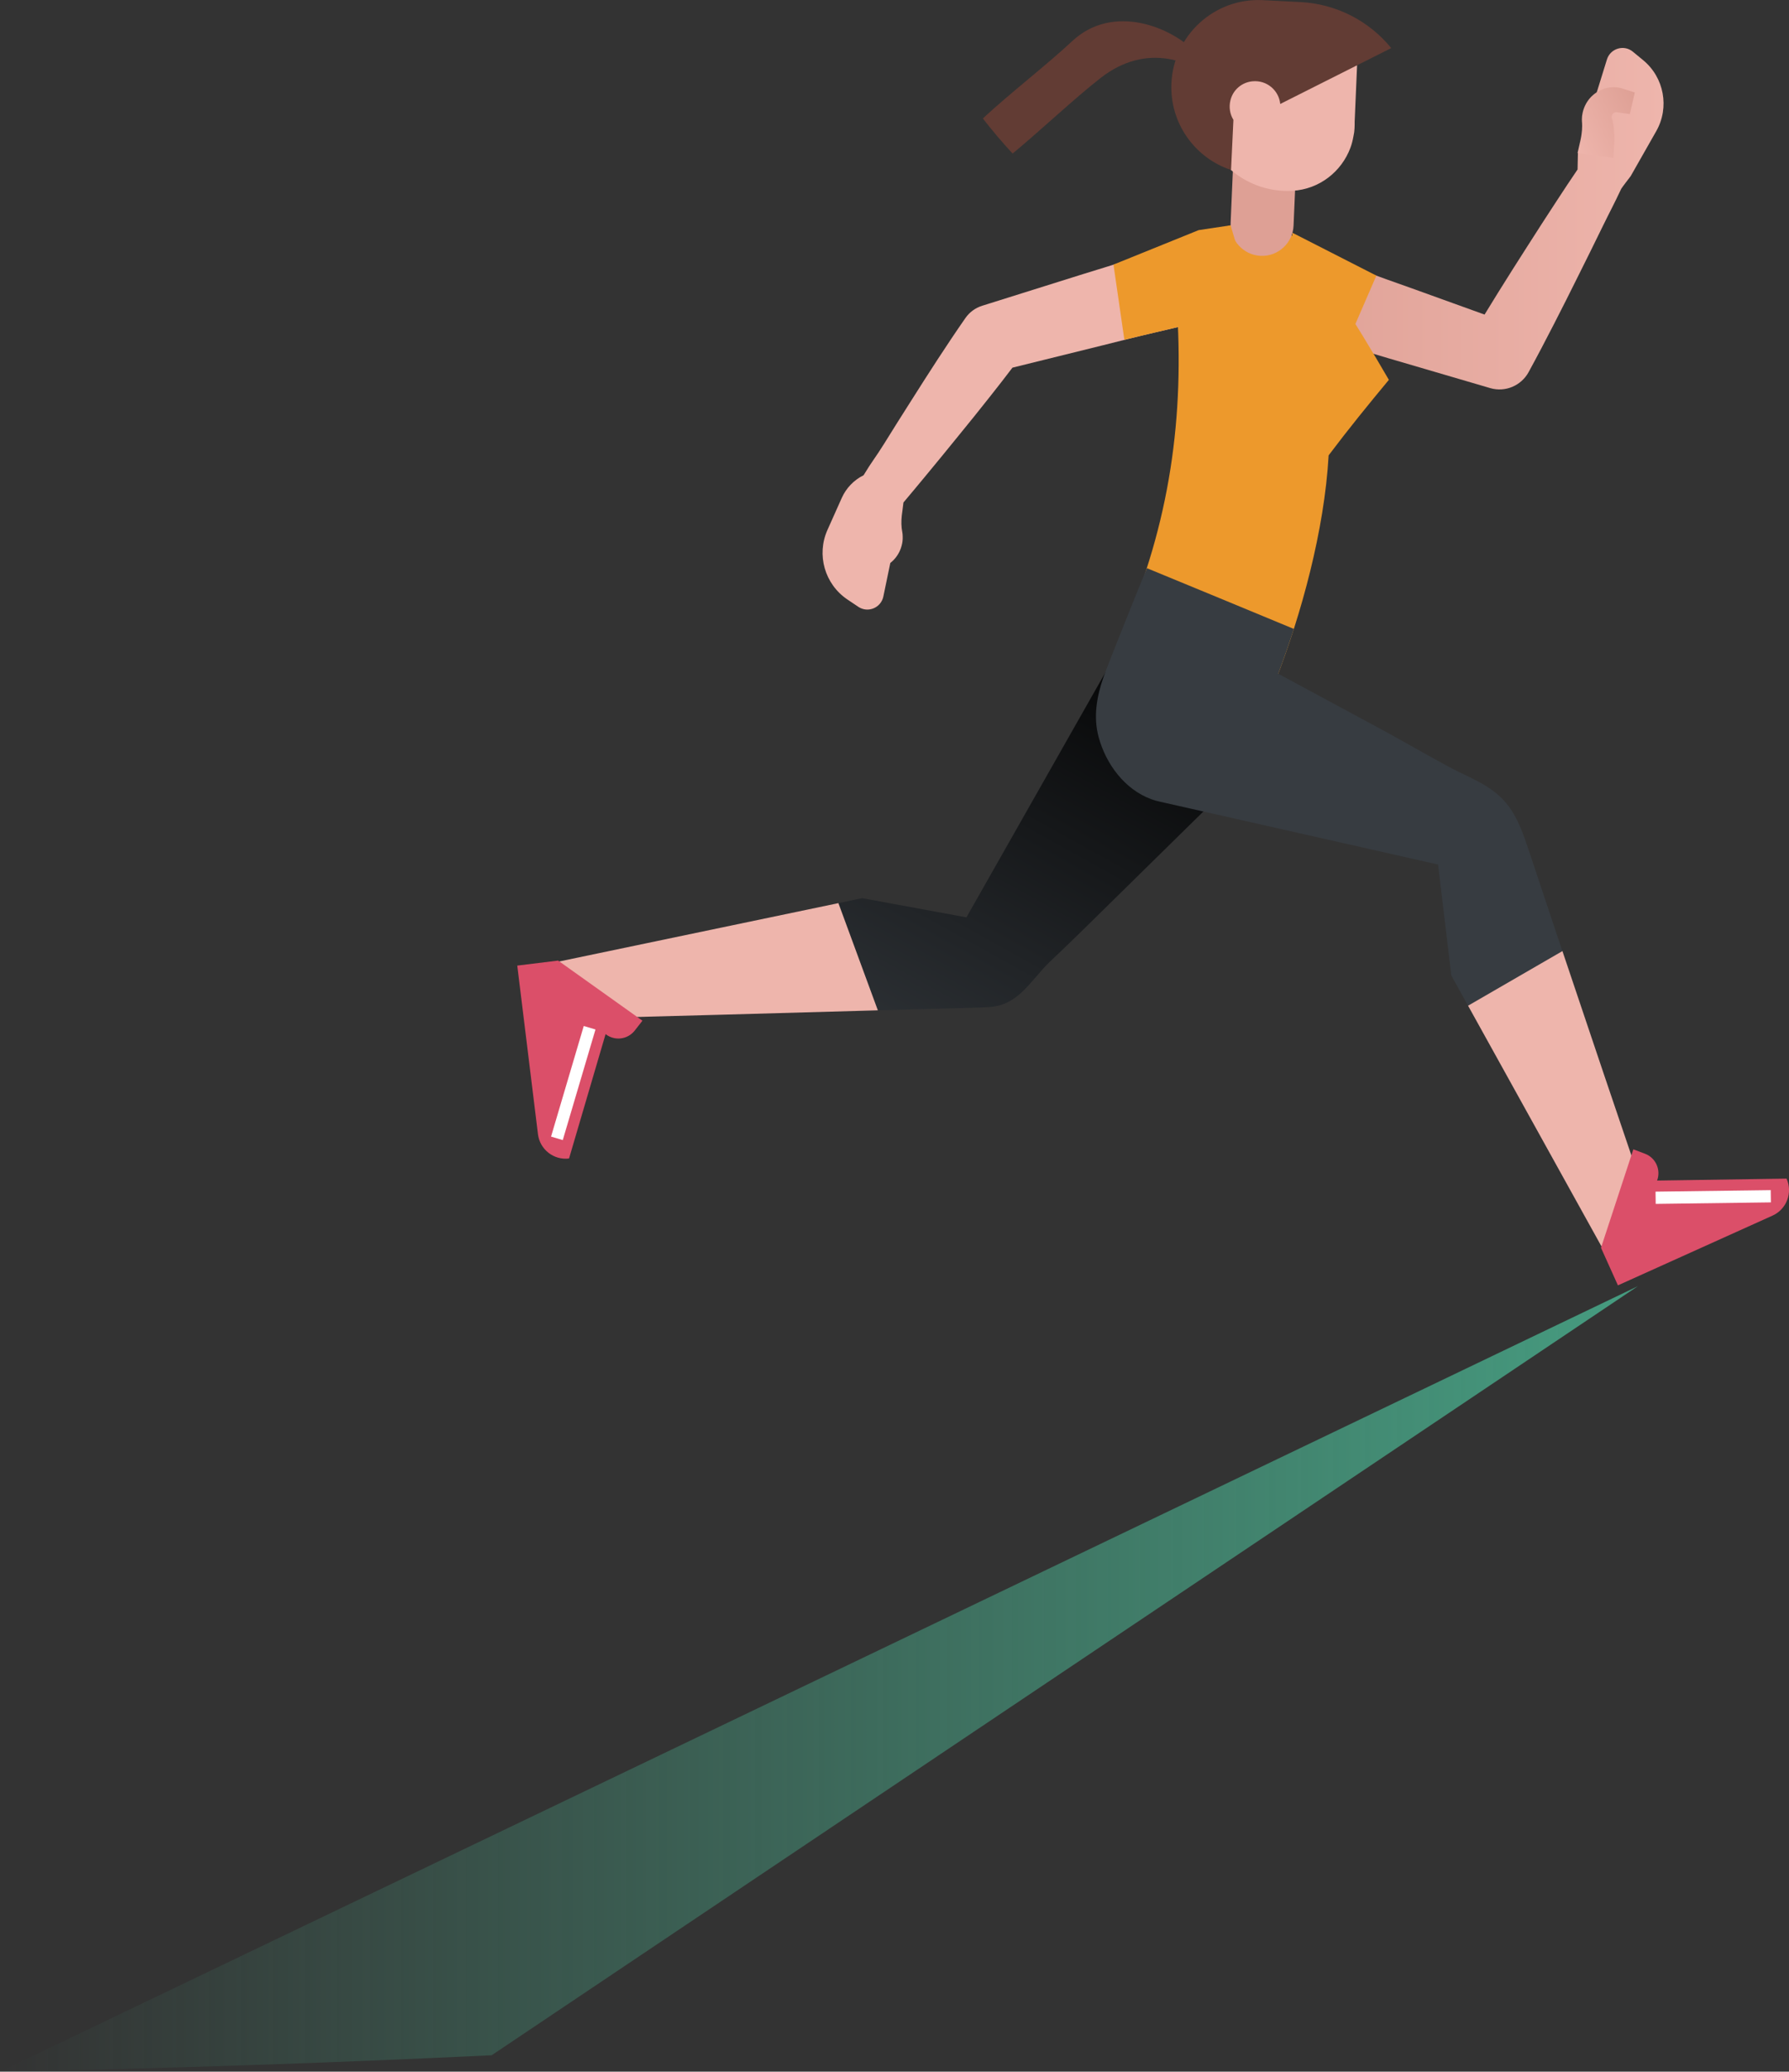 <svg width="216" height="250" viewBox="0 0 216 250" fill="none" xmlns="http://www.w3.org/2000/svg">
<rect x="0" y="0" width="216" height="250" fill="#333333" stroke="none"/>
<g clip-path="url(#clip0)">
<path d="M152.199 33.195C153.214 30.636 156.103 29.386 158.659 30.401C160.611 31.176 162.569 31.919 164.534 32.654C166.499 33.397 168.47 34.087 170.448 34.79L179.243 37.961C179.783 37.069 180.336 36.183 180.883 35.298L182.633 32.511L184.402 29.737C185.586 27.888 186.764 26.045 187.974 24.209C189.125 22.438 189.294 22.21 190.472 20.452L190.511 18.499L194.017 7.176C194.434 5.841 196.067 5.346 197.147 6.238L198.389 7.26C200.926 9.35 201.597 12.971 199.97 15.829L196.886 21.253C196.886 21.253 195.787 22.679 195.741 22.79C194.805 24.776 194.46 25.368 193.497 27.335C192.541 29.308 191.558 31.274 190.582 33.234L189.112 36.177L187.622 39.107C186.621 41.054 185.606 43.001 184.552 44.922C183.667 46.53 181.761 47.37 179.926 46.836L179.751 46.784L167.683 43.248C165.672 42.649 163.669 42.044 161.645 41.484C159.629 40.917 157.605 40.364 155.576 39.836C155.387 39.784 155.172 39.719 154.99 39.647C152.433 38.645 151.184 35.754 152.199 33.195Z" fill="url(#paint0_linear)"/>
<path d="M150.495 26.768C150.423 26.566 150.495 26.768 150.495 26.768C153.962 26.169 156.864 28.741 158.789 31.502C159.577 32.635 160.201 33.924 161.223 35.395C163.356 38.469 165.718 42.454 167.689 45.839C165.185 48.854 162.842 51.732 160.416 54.949C159.902 64.032 157.124 74.118 154.001 82.179C151.594 88.404 147.34 89.218 141.972 88.26C141.647 88.202 141.055 87.98 140.801 87.818C136.709 85.154 133.047 82.022 135.61 76.117C141.218 63.179 143.065 50.28 142.044 36.34C141.582 29.959 145.524 27.627 150.495 26.768Z" fill="#ED992C"/>
<path d="M152.219 30.877C154.307 30.968 156.09 29.327 156.181 27.237L156.584 17.874C156.675 15.784 155.036 14 152.947 13.908C150.859 13.817 149.077 15.458 148.985 17.548L148.582 26.911C148.491 29.002 150.13 30.786 152.219 30.877Z" fill="#DEA095"/>
<path d="M151.933 2.579L163.851 7.898L163.558 14.69C163.558 14.813 163.565 14.937 163.558 15.061C163.558 15.367 163.532 15.666 163.5 15.966L163.415 16.428C163.33 16.903 163.22 17.372 163.051 17.822C161.977 20.712 159.303 22.835 156.07 23.024C156.044 23.024 156.012 23.024 155.986 23.03C150.013 23.323 144.958 18.583 144.939 12.528C144.926 7.996 147.84 4.05 151.933 2.579Z" fill="#EEB5AC"/>
<path d="M152.394 0.013C152.427 0.013 152.459 0.02 152.492 0.02L157 0.248C161.281 0.462 165.269 2.481 167.975 5.802L154.574 12.547C154.411 10.913 152.954 9.637 151.204 9.813C149.922 9.943 148.875 10.841 148.563 12.092C148.348 12.958 148.511 13.797 148.92 14.462L148.634 20.511C144.282 19.072 141.224 14.878 141.432 10.067C141.693 4.259 146.598 -0.241 152.394 0.013Z" fill="#623C34"/>
<path d="M104.097 108.387L116.685 110.705L133.645 80.825C133.827 80.505 134.022 80.186 134.244 79.893C137.874 75.114 145.967 75.043 150.163 78.474C154.489 82.016 154.353 89.029 149.864 93.443C144.568 98.652 139.259 103.842 133.97 109.057C131.583 111.414 129.189 113.765 126.756 116.063C124.895 117.821 123.451 120.452 120.881 121.266C120.009 121.539 119.086 121.565 118.175 121.591C107.824 121.858 97.474 122.177 87.123 122.451C81.912 122.588 76.695 122.731 71.484 122.868L67.502 116.031L104.097 108.387Z" fill="url(#paint1_linear)"/>
<path d="M122.26 18.531C125.611 15.764 129.729 11.864 132.949 9.363C138.284 5.229 144.171 6.844 148.354 11.31C148.211 11.239 148.354 11.31 148.354 11.31C145.947 8.641 147.71 9.995 144.64 6.603C145.362 7.371 144.64 6.603 144.64 6.603C141.563 3.21 134.367 0.352 129.436 4.981C126.456 7.775 121.863 11.317 118.669 14.293C119.769 15.725 121.024 17.197 122.26 18.531Z" fill="#623C34"/>
<path d="M101.228 108.986L105.99 121.924C99.699 122.1 93.414 122.282 87.123 122.451C81.912 122.588 76.695 122.731 71.484 122.868L67.502 116.031L101.228 108.986Z" fill="#EEB5AC"/>
<path d="M133.235 81.704C133.684 80.401 137.926 69.794 138.485 68.57C138.485 68.57 138.993 68.779 138.485 68.57C142.747 70.328 151.776 74.046 156.213 75.895C155.615 77.764 154.984 79.574 154.333 81.306C158.373 83.488 162.42 85.662 166.46 87.844C169.296 89.374 172.074 90.995 174.904 92.525C177.357 93.847 180.024 94.707 181.865 96.933C183.231 98.587 183.934 100.671 184.61 102.702C189.255 116.689 193.978 130.649 198.721 144.602L193.373 150.436L175.229 117.717L173.629 104.33L140.047 96.745C139.689 96.666 139.331 96.569 138.986 96.439C135.779 95.247 133.541 92.206 132.656 88.983C131.98 86.522 132.416 84.061 133.235 81.704Z" fill="#373C41"/>
<path d="M188.644 114.774C191.981 124.724 195.345 134.666 198.721 144.603L193.373 150.437L177.252 121.364L188.644 114.774Z" fill="#EEB5AC"/>
<path d="M99.907 63.947L101.631 60.092C102.164 58.901 103.095 57.931 104.266 57.351C105.294 55.645 105.703 55.228 106.751 53.542C107.805 51.83 108.885 50.137 109.958 48.444L111.572 45.904L113.204 43.378C114.304 41.698 115.41 40.031 116.561 38.384C117.036 37.7 117.732 37.166 118.585 36.899L118.767 36.841L130.763 33.077C132.767 32.459 134.771 31.853 136.761 31.195C138.752 30.544 140.743 29.887 142.727 29.196C142.909 29.131 143.13 29.073 143.319 29.027C146.058 28.441 148.751 30.232 149.259 33.005C149.747 35.675 147.945 38.228 145.297 38.794C143.28 39.224 141.276 39.686 139.266 40.161C137.223 40.637 135.194 41.158 133.164 41.666L122.241 44.368C121.337 45.559 120.419 46.738 119.489 47.91L117.615 50.26L115.716 52.598C114.447 54.154 113.185 55.717 111.897 57.26C110.967 58.393 110.023 59.513 109.08 60.639L108.95 61.681L108.911 61.968C108.898 62.052 108.891 62.143 108.878 62.228C108.859 62.397 108.846 62.573 108.839 62.736C108.826 63.075 108.833 63.4 108.865 63.713C108.872 63.791 108.885 63.869 108.898 63.947L108.904 63.973V63.98V63.999L108.911 64.038L108.937 64.181C108.95 64.279 108.969 64.377 108.976 64.468C108.982 64.566 108.989 64.663 108.989 64.761C108.989 64.859 108.995 64.956 108.989 65.047C108.976 65.236 108.963 65.432 108.917 65.614C108.768 66.356 108.416 67.033 107.909 67.561C107.779 67.698 107.642 67.821 107.493 67.939L106.653 71.989C106.367 73.356 104.786 74.007 103.628 73.226L102.288 72.327C99.575 70.484 98.56 66.949 99.907 63.947Z" fill="#EEB5AC"/>
<path d="M197.205 138.697L193.302 150.58L195.345 155.112L214.016 146.693C215.714 145.924 216.468 143.932 215.707 142.232L200.074 142.467C200.562 141.171 199.912 139.719 198.617 139.231L197.205 138.697Z" fill="#DB4F69"/>
<path d="M213.794 143.621L199.886 143.803L199.906 145.281L213.813 145.099L213.794 143.621Z" fill="white"/>
<path d="M134.439 31.931L144.724 27.77L148.582 27.191L152.531 40.656L142.226 39.465L135.753 41.001L134.439 31.931Z" fill="#ED992C"/>
<path d="M156.044 28.09L166.18 33.26L161.697 43.587L155.647 34.022L156.044 28.09Z" fill="#ED992C"/>
<path d="M190.472 18.466L190.752 17.229L190.817 16.949C190.836 16.864 190.856 16.78 190.869 16.695C190.901 16.526 190.934 16.357 190.953 16.187C190.999 15.855 191.025 15.53 191.025 15.211C191.025 15.132 191.025 15.054 191.018 14.976V14.944V14.937V14.918V14.879L191.005 14.735C190.999 14.638 190.992 14.54 190.992 14.442C190.992 14.345 190.999 14.247 191.005 14.149C191.012 14.052 191.018 13.954 191.038 13.863C191.07 13.674 191.103 13.485 191.161 13.303C191.383 12.58 191.793 11.935 192.352 11.46C192.905 10.985 193.595 10.653 194.317 10.555C194.408 10.549 194.499 10.536 194.583 10.529L194.72 10.523C194.766 10.523 194.811 10.523 194.857 10.523C195.032 10.529 195.208 10.529 195.39 10.568C195.481 10.581 195.572 10.601 195.663 10.62C195.683 10.627 195.715 10.627 195.728 10.633L195.767 10.646L195.846 10.672L196.151 10.77L197.381 11.161L196.782 13.772L195.553 13.596L195.247 13.55L195.169 13.537L195.13 13.531C195.117 13.531 195.123 13.531 195.117 13.531C195.104 13.537 195.091 13.537 195.078 13.544C195.052 13.544 195.013 13.563 194.987 13.563C194.98 13.563 194.967 13.563 194.961 13.57L194.941 13.583C194.928 13.589 194.915 13.596 194.896 13.602C194.785 13.654 194.707 13.745 194.648 13.85C194.583 13.947 194.57 14.071 194.583 14.162C194.577 14.182 194.596 14.208 194.596 14.227C194.596 14.234 194.603 14.247 194.609 14.253C194.616 14.26 194.616 14.273 194.616 14.28C194.622 14.286 194.629 14.293 194.635 14.306C194.635 14.312 194.642 14.312 194.642 14.319L194.648 14.332L194.661 14.377C194.694 14.507 194.72 14.638 194.74 14.768C194.837 15.289 194.883 15.81 194.902 16.317C194.909 16.571 194.909 16.825 194.902 17.073C194.896 17.197 194.896 17.32 194.889 17.444L194.87 17.789L194.798 19.059L190.472 18.466Z" fill="url(#paint2_linear)"/>
<path d="M77.567 123.173L67.385 115.92L62.454 116.525L64.952 136.867C65.18 138.716 66.858 140.031 68.706 139.803L73.117 124.795C74.21 125.648 75.784 125.452 76.636 124.365L77.567 123.173Z" fill="#DB4F69"/>
<path d="M70.481 123.814L66.532 137.162L67.948 137.581L71.897 124.234L70.481 123.814Z" fill="white"/>
<path d="M59.364 248.021L197.758 155.209L0 250C19.712 249.635 39.515 248.971 59.364 248.021Z" fill="url(#paint3_linear)"/>
</g>
<defs>
<linearGradient id="paint0_linear" x1="200.861" y1="26.4" x2="151.847" y2="26.4" gradientUnits="userSpaceOnUse">
<stop stop-color="#EEB5AC"/>
<stop offset="1" stop-color="#DEA095"/>
</linearGradient>
<linearGradient id="paint1_linear" x1="92.43" y1="134.516" x2="129.936" y2="67.067" gradientUnits="userSpaceOnUse">
<stop stop-color="#373C41"/>
<stop offset="1"/>
</linearGradient>
<linearGradient id="paint2_linear" x1="189.789" y1="17.108" x2="198.229" y2="12.851" gradientUnits="userSpaceOnUse">
<stop stop-color="#EEB5AC"/>
<stop offset="1" stop-color="#DEA095"/>
</linearGradient>
<linearGradient id="paint3_linear" x1="0" y1="202.606" x2="197.759" y2="202.606" gradientUnits="userSpaceOnUse">
<stop stop-color="#469C80" stop-opacity="0"/>
<stop offset="1" stop-color="#469C80"/>
</linearGradient>
<clipPath id="clip0">
<rect width="216" height="250" fill="white"/>
</clipPath>
</defs>
</svg>
